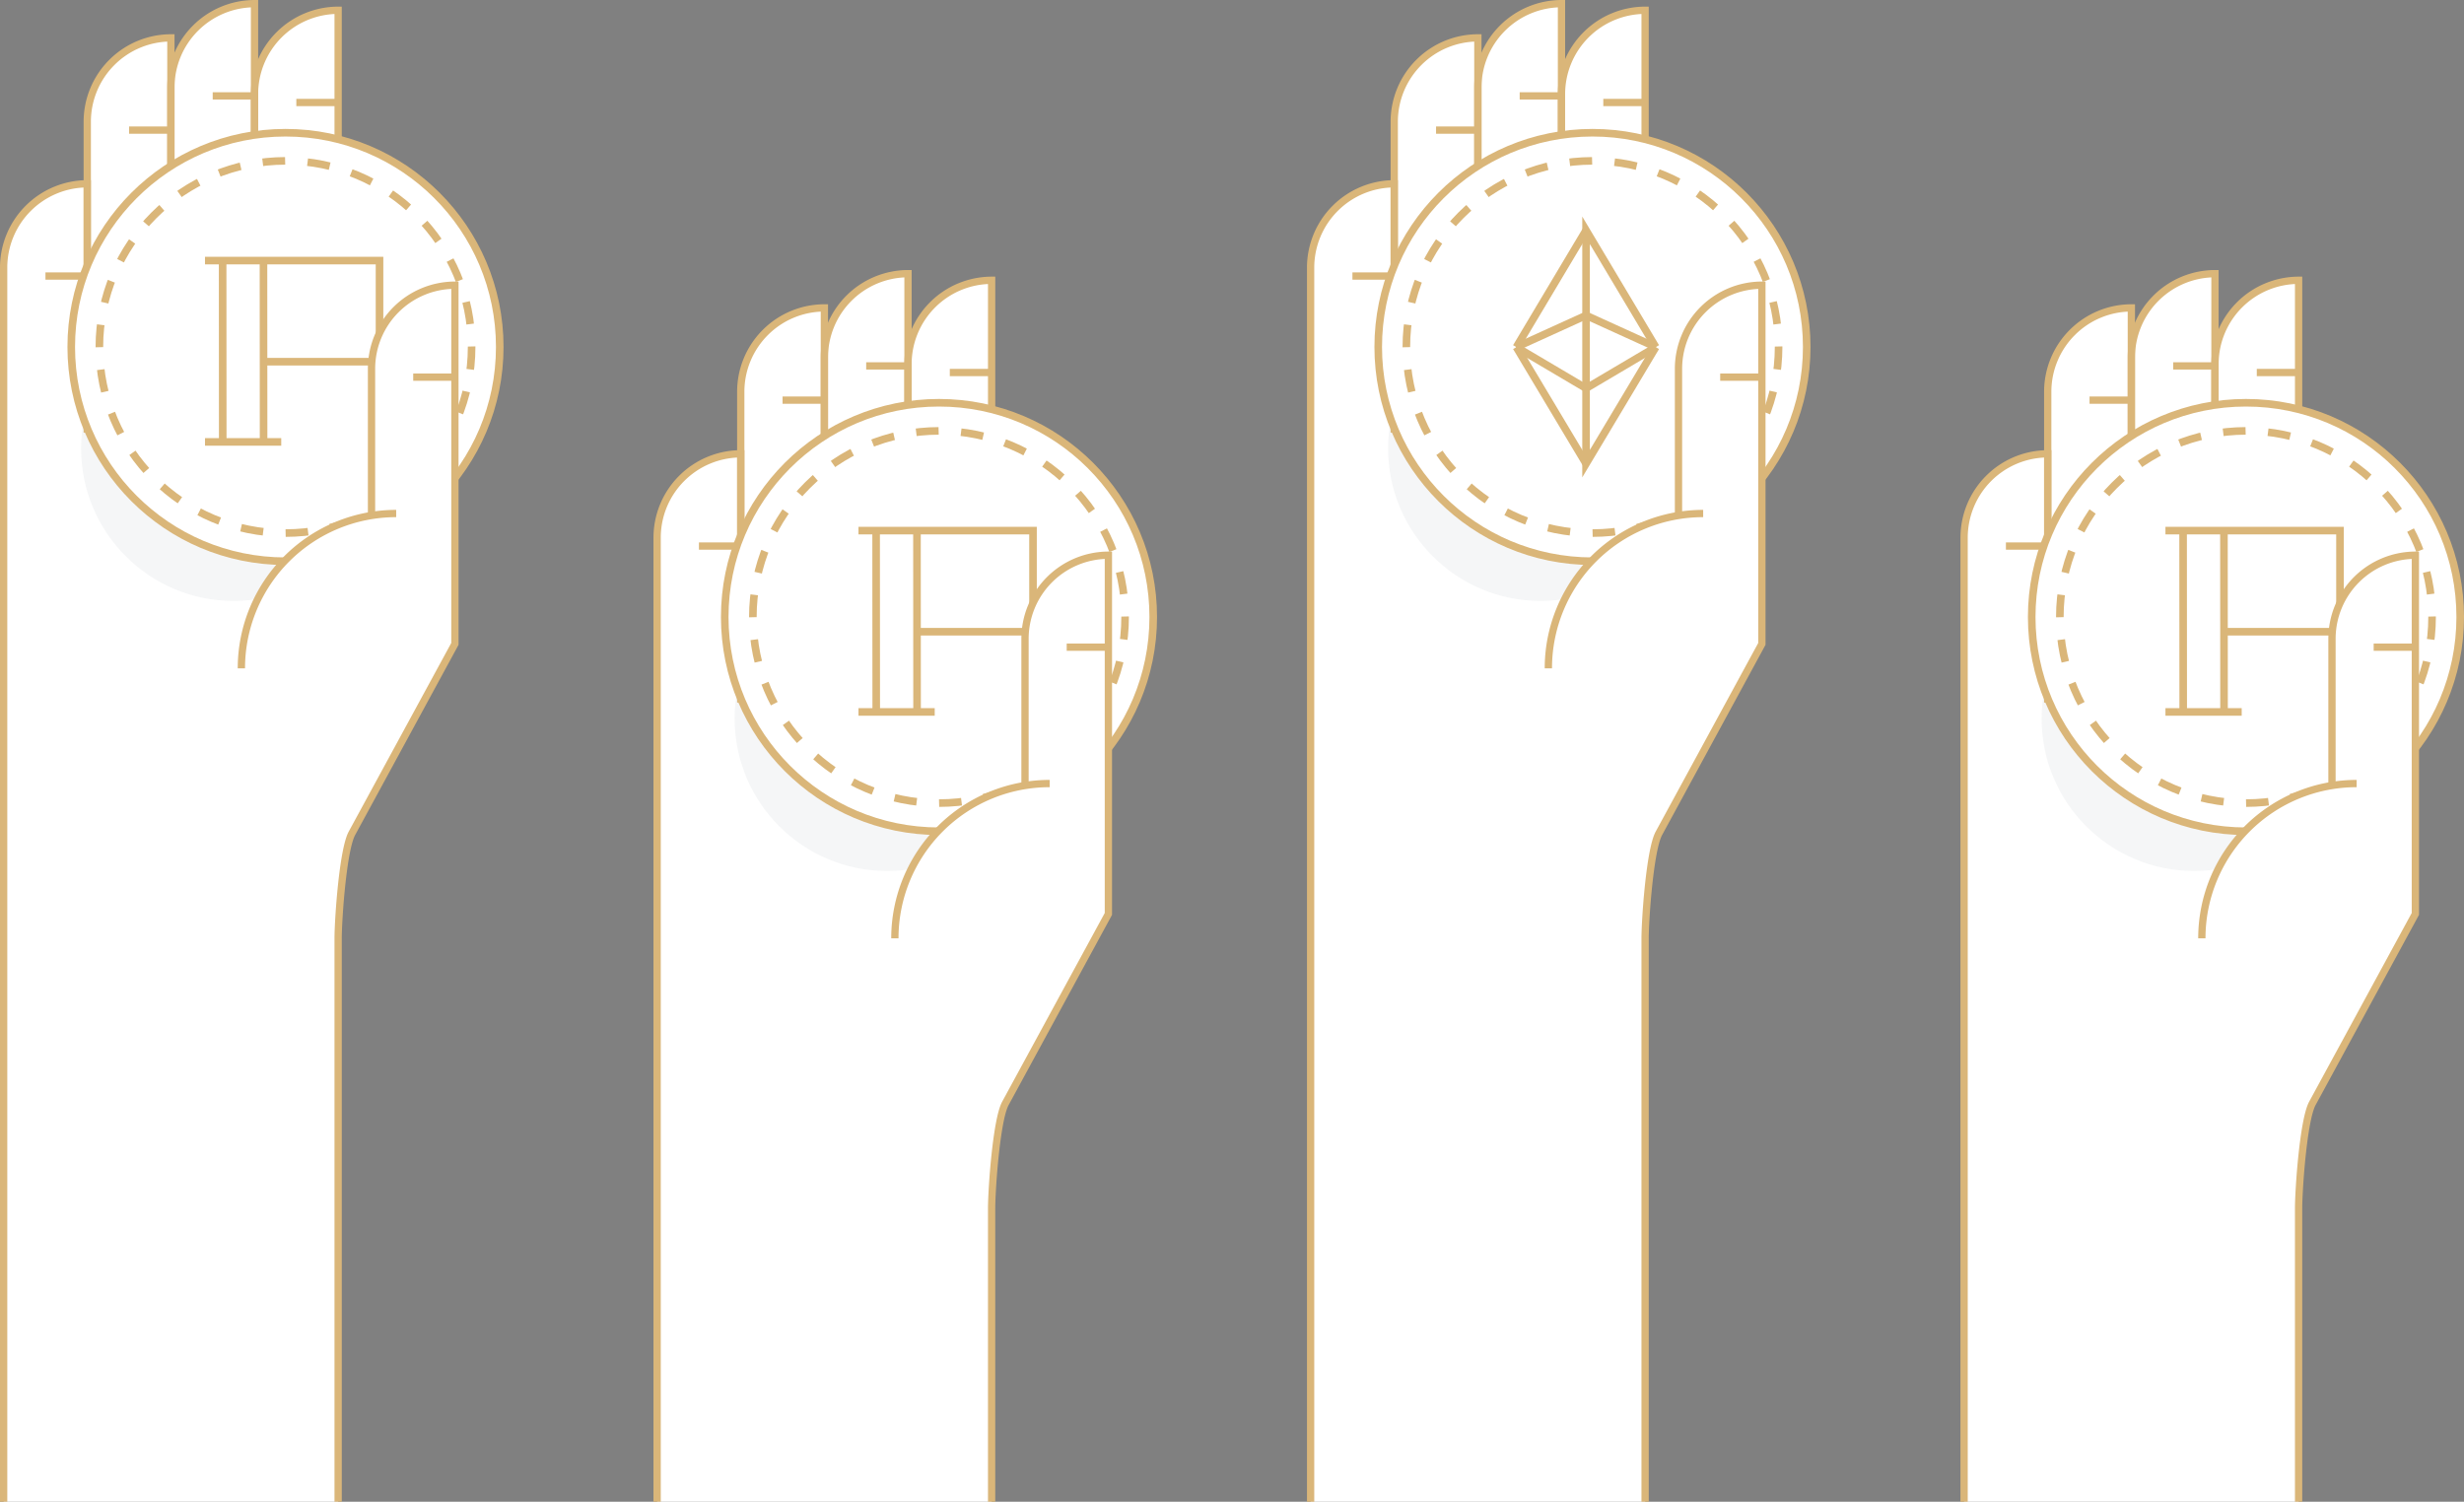<svg xmlns="http://www.w3.org/2000/svg" viewBox="0 0 389.097 237.157"><rect x="0" y="0" width="389.097" height="237.157" fill="#808080" stroke="none"/><title>how-dist-hands</title><path d="M246.579,14.824V.575a13.244,13.244,0,0,0-13.205,13.205V5.981a13.244,13.244,0,0,0-13.205,13.205V52.774h0l-0-23.749A13.244,13.244,0,0,0,206.963,42.23l0,194.926h52.821V1.62A13.244,13.244,0,0,0,246.579,14.824Z" style="fill:#fff"/><circle cx="243.278" cy="70.819" r="24.081" style="fill:#042a3e;opacity:0.04"/><path d="M246.579,57.089l-0-42.263A13.244,13.244,0,0,1,259.784,1.62h0l0,72.948" style="fill:none;stroke:#dab679;stroke-miterlimit:10;stroke-width:1.15px"/><line x1="259.784" y1="16.186" x2="253.182" y2="16.186" style="fill:none;stroke:#dab679;stroke-miterlimit:10;stroke-width:1.15px"/><path d="M246.579,27.389" style="fill:none;stroke:#dab679;stroke-miterlimit:10;stroke-width:1.15px"/><path d="M220.169,66.343l-0-47.157A13.244,13.244,0,0,1,233.374,5.981h0l0,55.468" style="fill:none;stroke:#dab679;stroke-miterlimit:10;stroke-width:1.15px"/><line x1="233.374" y1="20.547" x2="226.771" y2="20.547" style="fill:none;stroke:#dab679;stroke-miterlimit:10;stroke-width:1.15px"/><path d="M220.169,31.749" style="fill:none;stroke:#dab679;stroke-miterlimit:10;stroke-width:1.15px"/><path d="M206.963,237.157,206.963,42.23a13.244,13.244,0,0,1,13.205-13.205h0l0,39.286" style="fill:none;stroke:#dab679;stroke-miterlimit:10;stroke-width:1.15px"/><line x1="220.168" y1="43.591" x2="213.566" y2="43.591" style="fill:none;stroke:#dab679;stroke-miterlimit:10;stroke-width:1.15px"/><path d="M206.963,54.793" style="fill:none;stroke:#dab679;stroke-miterlimit:10;stroke-width:1.15px"/><path d="M233.374,60.937l-0-47.157A13.244,13.244,0,0,1,246.579.575h0l0,60.362" style="fill:none;stroke:#dab679;stroke-miterlimit:10;stroke-width:1.15px"/><line x1="246.579" y1="15.141" x2="239.977" y2="15.141" style="fill:none;stroke:#dab679;stroke-miterlimit:10;stroke-width:1.15px"/><path d="M233.374,26.343" style="fill:none;stroke:#dab679;stroke-miterlimit:10;stroke-width:1.15px"/><circle cx="251.472" cy="54.793" r="33.833" style="fill:#fff"/><circle cx="251.472" cy="54.793" r="33.833" style="fill:none;stroke:#dab679;stroke-miterlimit:10;stroke-width:1.198px"/><circle cx="251.472" cy="54.793" r="29.391" style="fill:none;stroke:#dab679;stroke-miterlimit:10;stroke-width:1.198px;stroke-dasharray:3.55,3.55"/><path d="M261.468,54.815" style="fill:none;stroke:#dab679;stroke-miterlimit:10;stroke-width:1.198px"/><line x1="261.468" y1="54.815" x2="250.459" y2="49.811" style="fill:none;stroke:#dab679;stroke-miterlimit:10;stroke-width:1.198px"/><polyline points="261.468 54.815 250.459 36.368 250.459 73.219 261.468 54.815" style="fill:none;stroke:#dab679;stroke-miterlimit:10;stroke-width:1.198px"/><line x1="261.468" y1="54.815" x2="250.459" y2="61.322" style="fill:none;stroke:#dab679;stroke-miterlimit:10;stroke-width:1.198px"/><path d="M239.45,54.815" style="fill:none;stroke:#dab679;stroke-miterlimit:10;stroke-width:1.198px"/><line x1="239.45" y1="54.815" x2="250.459" y2="49.811" style="fill:none;stroke:#dab679;stroke-miterlimit:10;stroke-width:1.198px"/><line x1="250.459" y1="73.219" x2="239.45" y2="54.815" style="fill:none;stroke:#dab679;stroke-miterlimit:10;stroke-width:1.198px"/><line x1="239.45" y1="54.815" x2="250.459" y2="36.368" style="fill:none;stroke:#dab679;stroke-miterlimit:10;stroke-width:1.198px"/><line x1="239.45" y1="54.815" x2="250.459" y2="61.322" style="fill:none;stroke:#dab679;stroke-miterlimit:10;stroke-width:1.198px"/><path d="M206.963,101.683" style="fill:none;stroke:#dab679;stroke-miterlimit:10;stroke-width:1.15px"/><line x1="278.224" y1="59.558" x2="271.64" y2="59.558" style="fill:#fff"/><path d="M244.505,105.54A24.447,24.447,0,0,1,268.952,81.093" style="fill:#fff"/><path d="M259.784,237.157V148.207c0-2.995.749-13.985,2.18-16.616l16.26-29.907-0-56.65h0a13.207,13.207,0,0,0-13.168,13.168l0,22.892-11.026,5.089-6.035,7.135" style="fill:#fff"/><line x1="278.224" y1="59.558" x2="271.64" y2="59.558" style="fill:none;stroke:#dab679;stroke-miterlimit:10;stroke-width:1.15px"/><path d="M244.505,105.54A24.447,24.447,0,0,1,268.952,81.093" style="fill:none;stroke:#dab679;stroke-miterlimit:10;stroke-width:1.15px"/><path d="M265.056,81.093l-0-22.892a13.207,13.207,0,0,1,13.168-13.168h0l0,56.65-16.26,29.907c-1.431,2.631-2.18,13.621-2.18,16.616v88.95" style="fill:none;stroke:#dab679;stroke-miterlimit:10;stroke-width:1.15px"/><path d="M349.773,57.465V43.217a13.244,13.244,0,0,0-13.205,13.205V48.622a13.244,13.244,0,0,0-13.205,13.205V95.416h0l-0-23.749A13.244,13.244,0,0,0,310.157,84.872l0,152.285h52.821V44.262A13.244,13.244,0,0,0,349.773,57.465Z" style="fill:#fff"/><circle cx="346.472" cy="113.461" r="24.081" style="fill:#042a3e;opacity:0.04"/><path d="M349.773,99.73l-0-42.263A13.244,13.244,0,0,1,362.978,44.262h0l0,72.948" style="fill:none;stroke:#dab679;stroke-miterlimit:10;stroke-width:1.15px"/><line x1="362.978" y1="58.828" x2="356.376" y2="58.828" style="fill:none;stroke:#dab679;stroke-miterlimit:10;stroke-width:1.15px"/><path d="M349.773,70.03" style="fill:none;stroke:#dab679;stroke-miterlimit:10;stroke-width:1.15px"/><path d="M323.363,108.985l-0-47.157a13.244,13.244,0,0,1,13.205-13.205h0l0,55.468" style="fill:none;stroke:#dab679;stroke-miterlimit:10;stroke-width:1.15px"/><line x1="336.568" y1="63.189" x2="329.965" y2="63.189" style="fill:none;stroke:#dab679;stroke-miterlimit:10;stroke-width:1.15px"/><path d="M323.363,74.391" style="fill:none;stroke:#dab679;stroke-miterlimit:10;stroke-width:1.15px"/><path d="M310.157,237.157,310.157,84.872a13.244,13.244,0,0,1,13.205-13.205h0l0,39.286" style="fill:none;stroke:#dab679;stroke-miterlimit:10;stroke-width:1.15px"/><line x1="323.362" y1="86.233" x2="316.76" y2="86.233" style="fill:none;stroke:#dab679;stroke-miterlimit:10;stroke-width:1.15px"/><path d="M310.157,97.435" style="fill:none;stroke:#dab679;stroke-miterlimit:10;stroke-width:1.15px"/><path d="M336.568,103.579l-0-47.157a13.244,13.244,0,0,1,13.205-13.205h0l0,60.362" style="fill:none;stroke:#dab679;stroke-miterlimit:10;stroke-width:1.15px"/><line x1="349.773" y1="57.783" x2="343.171" y2="57.783" style="fill:none;stroke:#dab679;stroke-miterlimit:10;stroke-width:1.15px"/><path d="M336.568,68.985" style="fill:none;stroke:#dab679;stroke-miterlimit:10;stroke-width:1.15px"/><circle cx="354.666" cy="97.435" r="33.833" style="fill:#fff"/><circle cx="354.666" cy="97.435" r="33.833" style="fill:none;stroke:#dab679;stroke-miterlimit:10;stroke-width:1.198px"/><circle cx="354.666" cy="97.435" r="29.391" style="fill:none;stroke:#dab679;stroke-miterlimit:10;stroke-width:1.198px;stroke-dasharray:3.55,3.55"/><polyline points="341.952 83.793 369.514 83.793 369.514 99.76 351.197 99.76" style="fill:none;stroke:#dab679;stroke-miterlimit:10;stroke-width:1.198px"/><line x1="351.189" y1="83.805" x2="351.205" y2="112.432" style="fill:none;stroke:#dab679;stroke-miterlimit:10;stroke-width:1.198px"/><line x1="341.953" y1="112.428" x2="353.992" y2="112.428" style="fill:none;stroke:#dab679;stroke-miterlimit:10;stroke-width:1.198px"/><line x1="344.739" y1="83.805" x2="344.756" y2="112.432" style="fill:none;stroke:#dab679;stroke-miterlimit:10;stroke-width:1.198px"/><path d="M310.157,144.325" style="fill:none;stroke:#dab679;stroke-miterlimit:10;stroke-width:1.15px"/><line x1="381.418" y1="102.2" x2="374.834" y2="102.2" style="fill:#fff"/><path d="M347.699,148.182a24.447,24.447,0,0,1,24.447-24.447" style="fill:#fff"/><path d="M362.978,237.157V190.848c0-2.995.749-13.985,2.18-16.616l16.26-29.907-0-56.65h0a13.207,13.207,0,0,0-13.168,13.168l0,22.892-11.026,5.089-6.035,7.135" style="fill:#fff"/><line x1="381.418" y1="102.2" x2="374.834" y2="102.2" style="fill:none;stroke:#dab679;stroke-miterlimit:10;stroke-width:1.15px"/><path d="M347.699,148.182a24.447,24.447,0,0,1,24.447-24.447" style="fill:none;stroke:#dab679;stroke-miterlimit:10;stroke-width:1.15px"/><path d="M368.25,123.735l-0-22.892a13.207,13.207,0,0,1,13.168-13.168h0l0,56.65-16.26,29.907c-1.431,2.631-2.18,13.621-2.18,16.616v46.308" style="fill:none;stroke:#dab679;stroke-miterlimit:10;stroke-width:1.15px"/><path d="M40.191,14.824V.575A13.244,13.244,0,0,0,26.986,13.78V5.981A13.244,13.244,0,0,0,13.781,19.186V52.774h0L13.78,29.025A13.244,13.244,0,0,0,.575,42.23l0,194.926h52.821V1.62A13.244,13.244,0,0,0,40.191,14.824Z" style="fill:#fff"/><circle cx="36.89" cy="70.819" r="24.081" style="fill:#042a3e;opacity:0.04"/><path d="M40.191,57.089,40.191,14.826A13.244,13.244,0,0,1,53.396,1.62h0l0,72.948" style="fill:none;stroke:#dab679;stroke-miterlimit:10;stroke-width:1.15px"/><line x1="53.396" y1="16.186" x2="46.794" y2="16.186" style="fill:none;stroke:#dab679;stroke-miterlimit:10;stroke-width:1.15px"/><path d="M40.191,27.389" style="fill:none;stroke:#dab679;stroke-miterlimit:10;stroke-width:1.15px"/><path d="M13.781,66.343,13.78,19.186A13.244,13.244,0,0,1,26.986,5.981h0l0,55.468" style="fill:none;stroke:#dab679;stroke-miterlimit:10;stroke-width:1.15px"/><line x1="26.986" y1="20.547" x2="20.383" y2="20.547" style="fill:none;stroke:#dab679;stroke-miterlimit:10;stroke-width:1.15px"/><path d="M13.781,31.749" style="fill:none;stroke:#dab679;stroke-miterlimit:10;stroke-width:1.15px"/><path d="M.575,237.157.575,42.23A13.244,13.244,0,0,1,13.78,29.025h0l0,39.286" style="fill:none;stroke:#dab679;stroke-miterlimit:10;stroke-width:1.15px"/><line x1="13.78" y1="43.591" x2="7.178" y2="43.591" style="fill:none;stroke:#dab679;stroke-miterlimit:10;stroke-width:1.15px"/><path d="M.575,54.793" style="fill:none;stroke:#dab679;stroke-miterlimit:10;stroke-width:1.15px"/><path d="M26.986,60.937l-0-47.157A13.244,13.244,0,0,1,40.191.575h0l0,60.362" style="fill:none;stroke:#dab679;stroke-miterlimit:10;stroke-width:1.15px"/><line x1="40.191" y1="15.141" x2="33.589" y2="15.141" style="fill:none;stroke:#dab679;stroke-miterlimit:10;stroke-width:1.15px"/><path d="M26.986,26.343" style="fill:none;stroke:#dab679;stroke-miterlimit:10;stroke-width:1.15px"/><circle cx="45.084" cy="54.793" r="33.833" style="fill:#fff"/><circle cx="45.084" cy="54.793" r="33.833" style="fill:none;stroke:#dab679;stroke-miterlimit:10;stroke-width:1.198px"/><circle cx="45.084" cy="54.793" r="29.391" style="fill:none;stroke:#dab679;stroke-miterlimit:10;stroke-width:1.198px;stroke-dasharray:3.55,3.55"/><polyline points="32.37 41.151 59.932 41.151 59.932 57.119 41.615 57.119" style="fill:none;stroke:#dab679;stroke-miterlimit:10;stroke-width:1.198px"/><line x1="41.607" y1="41.163" x2="41.623" y2="69.791" style="fill:none;stroke:#dab679;stroke-miterlimit:10;stroke-width:1.198px"/><line x1="32.371" y1="69.786" x2="44.41" y2="69.786" style="fill:none;stroke:#dab679;stroke-miterlimit:10;stroke-width:1.198px"/><line x1="35.157" y1="41.163" x2="35.174" y2="69.791" style="fill:none;stroke:#dab679;stroke-miterlimit:10;stroke-width:1.198px"/><path d="M.575,101.683" style="fill:none;stroke:#dab679;stroke-miterlimit:10;stroke-width:1.15px"/><line x1="71.836" y1="59.558" x2="65.252" y2="59.558" style="fill:#fff"/><path d="M38.117,105.54A24.447,24.447,0,0,1,62.564,81.093" style="fill:#fff"/><path d="M53.396,237.157V148.207c0-2.995.749-13.985,2.18-16.616l16.26-29.907-0-56.65h0a13.207,13.207,0,0,0-13.168,13.168L58.668,81.093l-11.026,5.089-6.035,7.135" style="fill:#fff"/><line x1="71.836" y1="59.558" x2="65.252" y2="59.558" style="fill:none;stroke:#dab679;stroke-miterlimit:10;stroke-width:1.15px"/><path d="M38.117,105.54A24.447,24.447,0,0,1,62.564,81.093" style="fill:none;stroke:#dab679;stroke-miterlimit:10;stroke-width:1.15px"/><path d="M58.668,81.093,58.668,58.201a13.207,13.207,0,0,1,13.168-13.168h0l0,56.65-16.26,29.907c-1.431,2.631-2.18,13.621-2.18,16.616v88.95" style="fill:none;stroke:#dab679;stroke-miterlimit:10;stroke-width:1.15px"/><path d="M143.385,57.465V43.217a13.244,13.244,0,0,0-13.205,13.205V48.622a13.244,13.244,0,0,0-13.205,13.205V95.416h0l-0-23.749A13.244,13.244,0,0,0,103.769,84.872l0,152.285h52.821V44.262A13.244,13.244,0,0,0,143.385,57.465Z" style="fill:#fff"/><circle cx="140.084" cy="113.461" r="24.081" style="fill:#042a3e;opacity:0.04"/><path d="M143.385,99.73l-0-42.263A13.244,13.244,0,0,1,156.59,44.262h0l0,72.948" style="fill:none;stroke:#dab679;stroke-miterlimit:10;stroke-width:1.15px"/><line x1="156.59" y1="58.828" x2="149.988" y2="58.828" style="fill:none;stroke:#dab679;stroke-miterlimit:10;stroke-width:1.15px"/><path d="M143.385,70.03" style="fill:none;stroke:#dab679;stroke-miterlimit:10;stroke-width:1.15px"/><path d="M116.975,108.985l-0-47.157a13.244,13.244,0,0,1,13.205-13.205h0l0,55.468" style="fill:none;stroke:#dab679;stroke-miterlimit:10;stroke-width:1.15px"/><line x1="130.18" y1="63.189" x2="123.577" y2="63.189" style="fill:none;stroke:#dab679;stroke-miterlimit:10;stroke-width:1.15px"/><path d="M116.975,74.391" style="fill:none;stroke:#dab679;stroke-miterlimit:10;stroke-width:1.15px"/><path d="M103.769,237.157,103.769,84.872a13.244,13.244,0,0,1,13.205-13.205h0l0,39.286" style="fill:none;stroke:#dab679;stroke-miterlimit:10;stroke-width:1.15px"/><line x1="116.974" y1="86.233" x2="110.372" y2="86.233" style="fill:none;stroke:#dab679;stroke-miterlimit:10;stroke-width:1.15px"/><path d="M103.769,97.435" style="fill:none;stroke:#dab679;stroke-miterlimit:10;stroke-width:1.15px"/><path d="M130.18,103.579l-0-47.157a13.244,13.244,0,0,1,13.205-13.205h0l0,60.362" style="fill:none;stroke:#dab679;stroke-miterlimit:10;stroke-width:1.15px"/><line x1="143.385" y1="57.783" x2="136.783" y2="57.783" style="fill:none;stroke:#dab679;stroke-miterlimit:10;stroke-width:1.15px"/><path d="M130.18,68.985" style="fill:none;stroke:#dab679;stroke-miterlimit:10;stroke-width:1.15px"/><circle cx="148.278" cy="97.435" r="33.833" style="fill:#fff"/><circle cx="148.278" cy="97.435" r="33.833" style="fill:none;stroke:#dab679;stroke-miterlimit:10;stroke-width:1.198px"/><circle cx="148.278" cy="97.435" r="29.391" style="fill:none;stroke:#dab679;stroke-miterlimit:10;stroke-width:1.198px;stroke-dasharray:3.55,3.55"/><polyline points="135.564 83.793 163.126 83.793 163.126 99.76 144.809 99.76" style="fill:none;stroke:#dab679;stroke-miterlimit:10;stroke-width:1.198px"/><line x1="144.801" y1="83.805" x2="144.817" y2="112.432" style="fill:none;stroke:#dab679;stroke-miterlimit:10;stroke-width:1.198px"/><line x1="135.565" y1="112.428" x2="147.604" y2="112.428" style="fill:none;stroke:#dab679;stroke-miterlimit:10;stroke-width:1.198px"/><line x1="138.351" y1="83.805" x2="138.368" y2="112.432" style="fill:none;stroke:#dab679;stroke-miterlimit:10;stroke-width:1.198px"/><path d="M103.769,144.325" style="fill:none;stroke:#dab679;stroke-miterlimit:10;stroke-width:1.15px"/><line x1="175.03" y1="102.2" x2="168.446" y2="102.2" style="fill:#fff"/><path d="M141.311,148.182a24.447,24.447,0,0,1,24.447-24.447" style="fill:#fff"/><path d="M156.59,237.157V190.848c0-2.995.749-13.985,2.18-16.616l16.26-29.907-0-56.65h0a13.207,13.207,0,0,0-13.168,13.168l0,22.892-11.026,5.089-6.035,7.135" style="fill:#fff"/><line x1="175.03" y1="102.2" x2="168.446" y2="102.2" style="fill:none;stroke:#dab679;stroke-miterlimit:10;stroke-width:1.15px"/><path d="M141.311,148.182a24.447,24.447,0,0,1,24.447-24.447" style="fill:none;stroke:#dab679;stroke-miterlimit:10;stroke-width:1.15px"/><path d="M161.862,123.735l-0-22.892a13.207,13.207,0,0,1,13.168-13.168h0l0,56.65-16.26,29.907c-1.431,2.631-2.18,13.621-2.18,16.616v46.308" style="fill:none;stroke:#dab679;stroke-miterlimit:10;stroke-width:1.15px"/></svg>